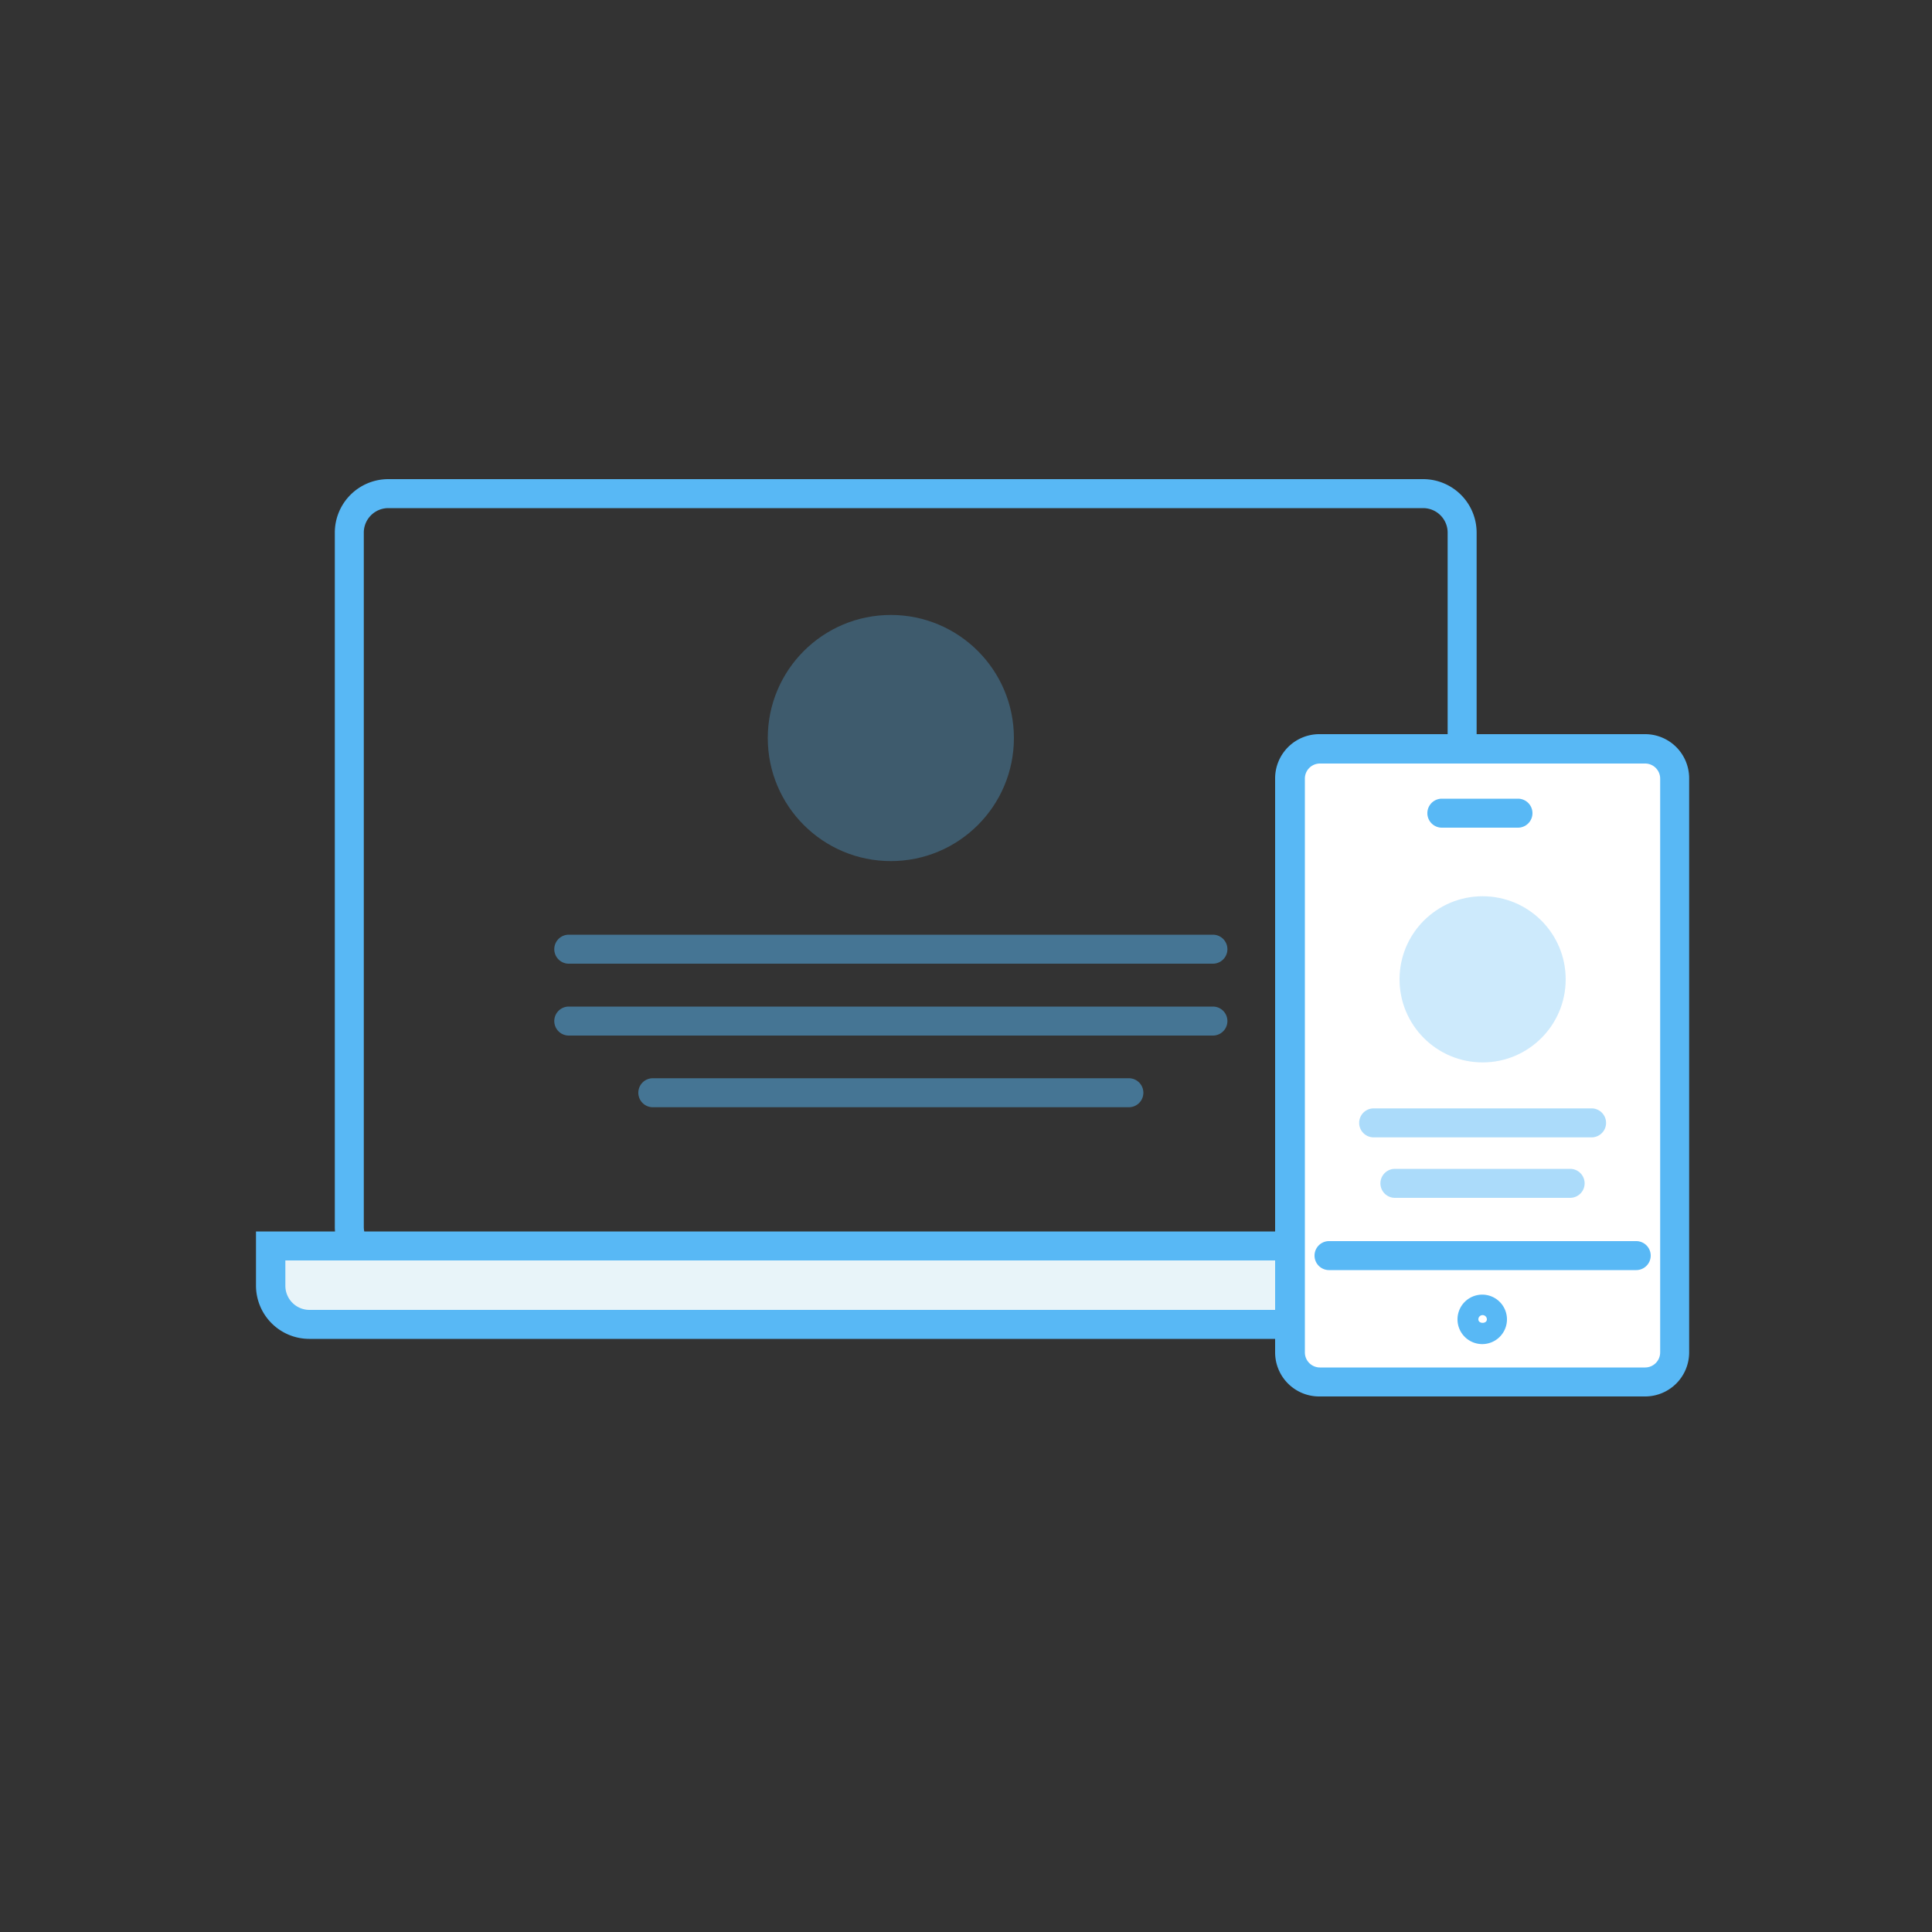 <svg xmlns="http://www.w3.org/2000/svg" viewBox="0 0 100 100"><rect x="0" y="0" width="100" height="100" fill="#333333" stroke="none"/><defs><style>.cls-1{opacity:0.5;}.cls-2{fill:#58b8f5;}.cls-3{opacity:0.3;}.cls-4{fill:#e8f4f9;}.cls-5{fill:#fff;}</style></defs><g class="cls-1"><path class="cls-2" d="M62.78,49.88H29.44a.75.75,0,0,1,0-1.5H62.78a.75.75,0,0,1,0,1.5Z"/></g><g class="cls-1"><path class="cls-2" d="M62.78,53.6H29.44a.75.75,0,0,1,0-1.5H62.78a.75.75,0,0,1,0,1.5Z"/></g><g class="cls-1"><path class="cls-2" d="M58.43,57.31H33.79a.75.75,0,1,1,0-1.5H58.43a.75.75,0,1,1,0,1.5Z"/></g><g class="cls-3"><circle class="cls-2" cx="46.11" cy="38.2" r="6.37"/></g><path class="cls-2" d="M73.66,66.27H20.1a2.77,2.77,0,0,1-2.77-2.77V27.57A2.77,2.77,0,0,1,20.1,24.8H73.66a2.77,2.77,0,0,1,2.77,2.77V63.5A2.77,2.77,0,0,1,73.66,66.27ZM20.1,26.3a1.27,1.27,0,0,0-1.27,1.27V63.5a1.27,1.27,0,0,0,1.27,1.27H73.66a1.27,1.27,0,0,0,1.27-1.27V27.57a1.27,1.27,0,0,0-1.27-1.27Z"/><path class="cls-4" d="M14,64.49h64.9a0,0,0,0,1,0,0v2.06a2,2,0,0,1-2,2H16a2,2,0,0,1-2-2V64.49A0,0,0,0,1,14,64.49Z"/><path class="cls-2" d="M76.92,69.3H16a2.76,2.76,0,0,1-2.75-2.75V63.74h66.4v2.81A2.75,2.75,0,0,1,76.92,69.3ZM14.77,65.24v1.31A1.25,1.25,0,0,0,16,67.8h60.9a1.25,1.25,0,0,0,1.25-1.25V65.24Z"/><path class="cls-5" d="M85.16,71.53H68.32A1.53,1.53,0,0,1,66.79,70V40.3a1.53,1.53,0,0,1,1.53-1.53H85.16a1.53,1.53,0,0,1,1.52,1.53V70A1.53,1.53,0,0,1,85.16,71.53Z"/><path class="cls-2" d="M85.16,72.28H68.32A2.28,2.28,0,0,1,66,70V40.3A2.29,2.29,0,0,1,68.32,38H85.16a2.28,2.28,0,0,1,2.27,2.28V70A2.28,2.28,0,0,1,85.16,72.28ZM68.32,39.52a.78.78,0,0,0-.78.78V70a.78.78,0,0,0,.78.78H85.16a.78.78,0,0,0,.77-.78V40.3a.78.78,0,0,0-.77-.78Z"/><path class="cls-2" d="M84.69,65.74H68.79a.75.75,0,0,1,0-1.5h15.9a.75.75,0,0,1,0,1.5Z"/><path class="cls-2" d="M76.74,69.57A1.28,1.28,0,1,1,78,68.29,1.28,1.28,0,0,1,76.74,69.57Zm0-1.5a.22.22,0,0,0-.22.22c0,.24.44.24.44,0A.22.22,0,0,0,76.74,68.07Z"/><path class="cls-2" d="M78.57,42.84H74.63a.75.75,0,0,1,0-1.5h3.94a.75.75,0,0,1,0,1.5Z"/><g class="cls-1"><path class="cls-2" d="M82.38,58.87H71.1a.75.75,0,0,1,0-1.5H82.38a.75.75,0,0,1,0,1.5Z"/></g><g class="cls-1"><path class="cls-2" d="M81.27,62H72.2a.75.75,0,0,1,0-1.5h9.07a.75.75,0,0,1,0,1.5Z"/></g><g class="cls-3"><circle class="cls-2" cx="76.74" cy="50.69" r="4.3"/></g></svg>